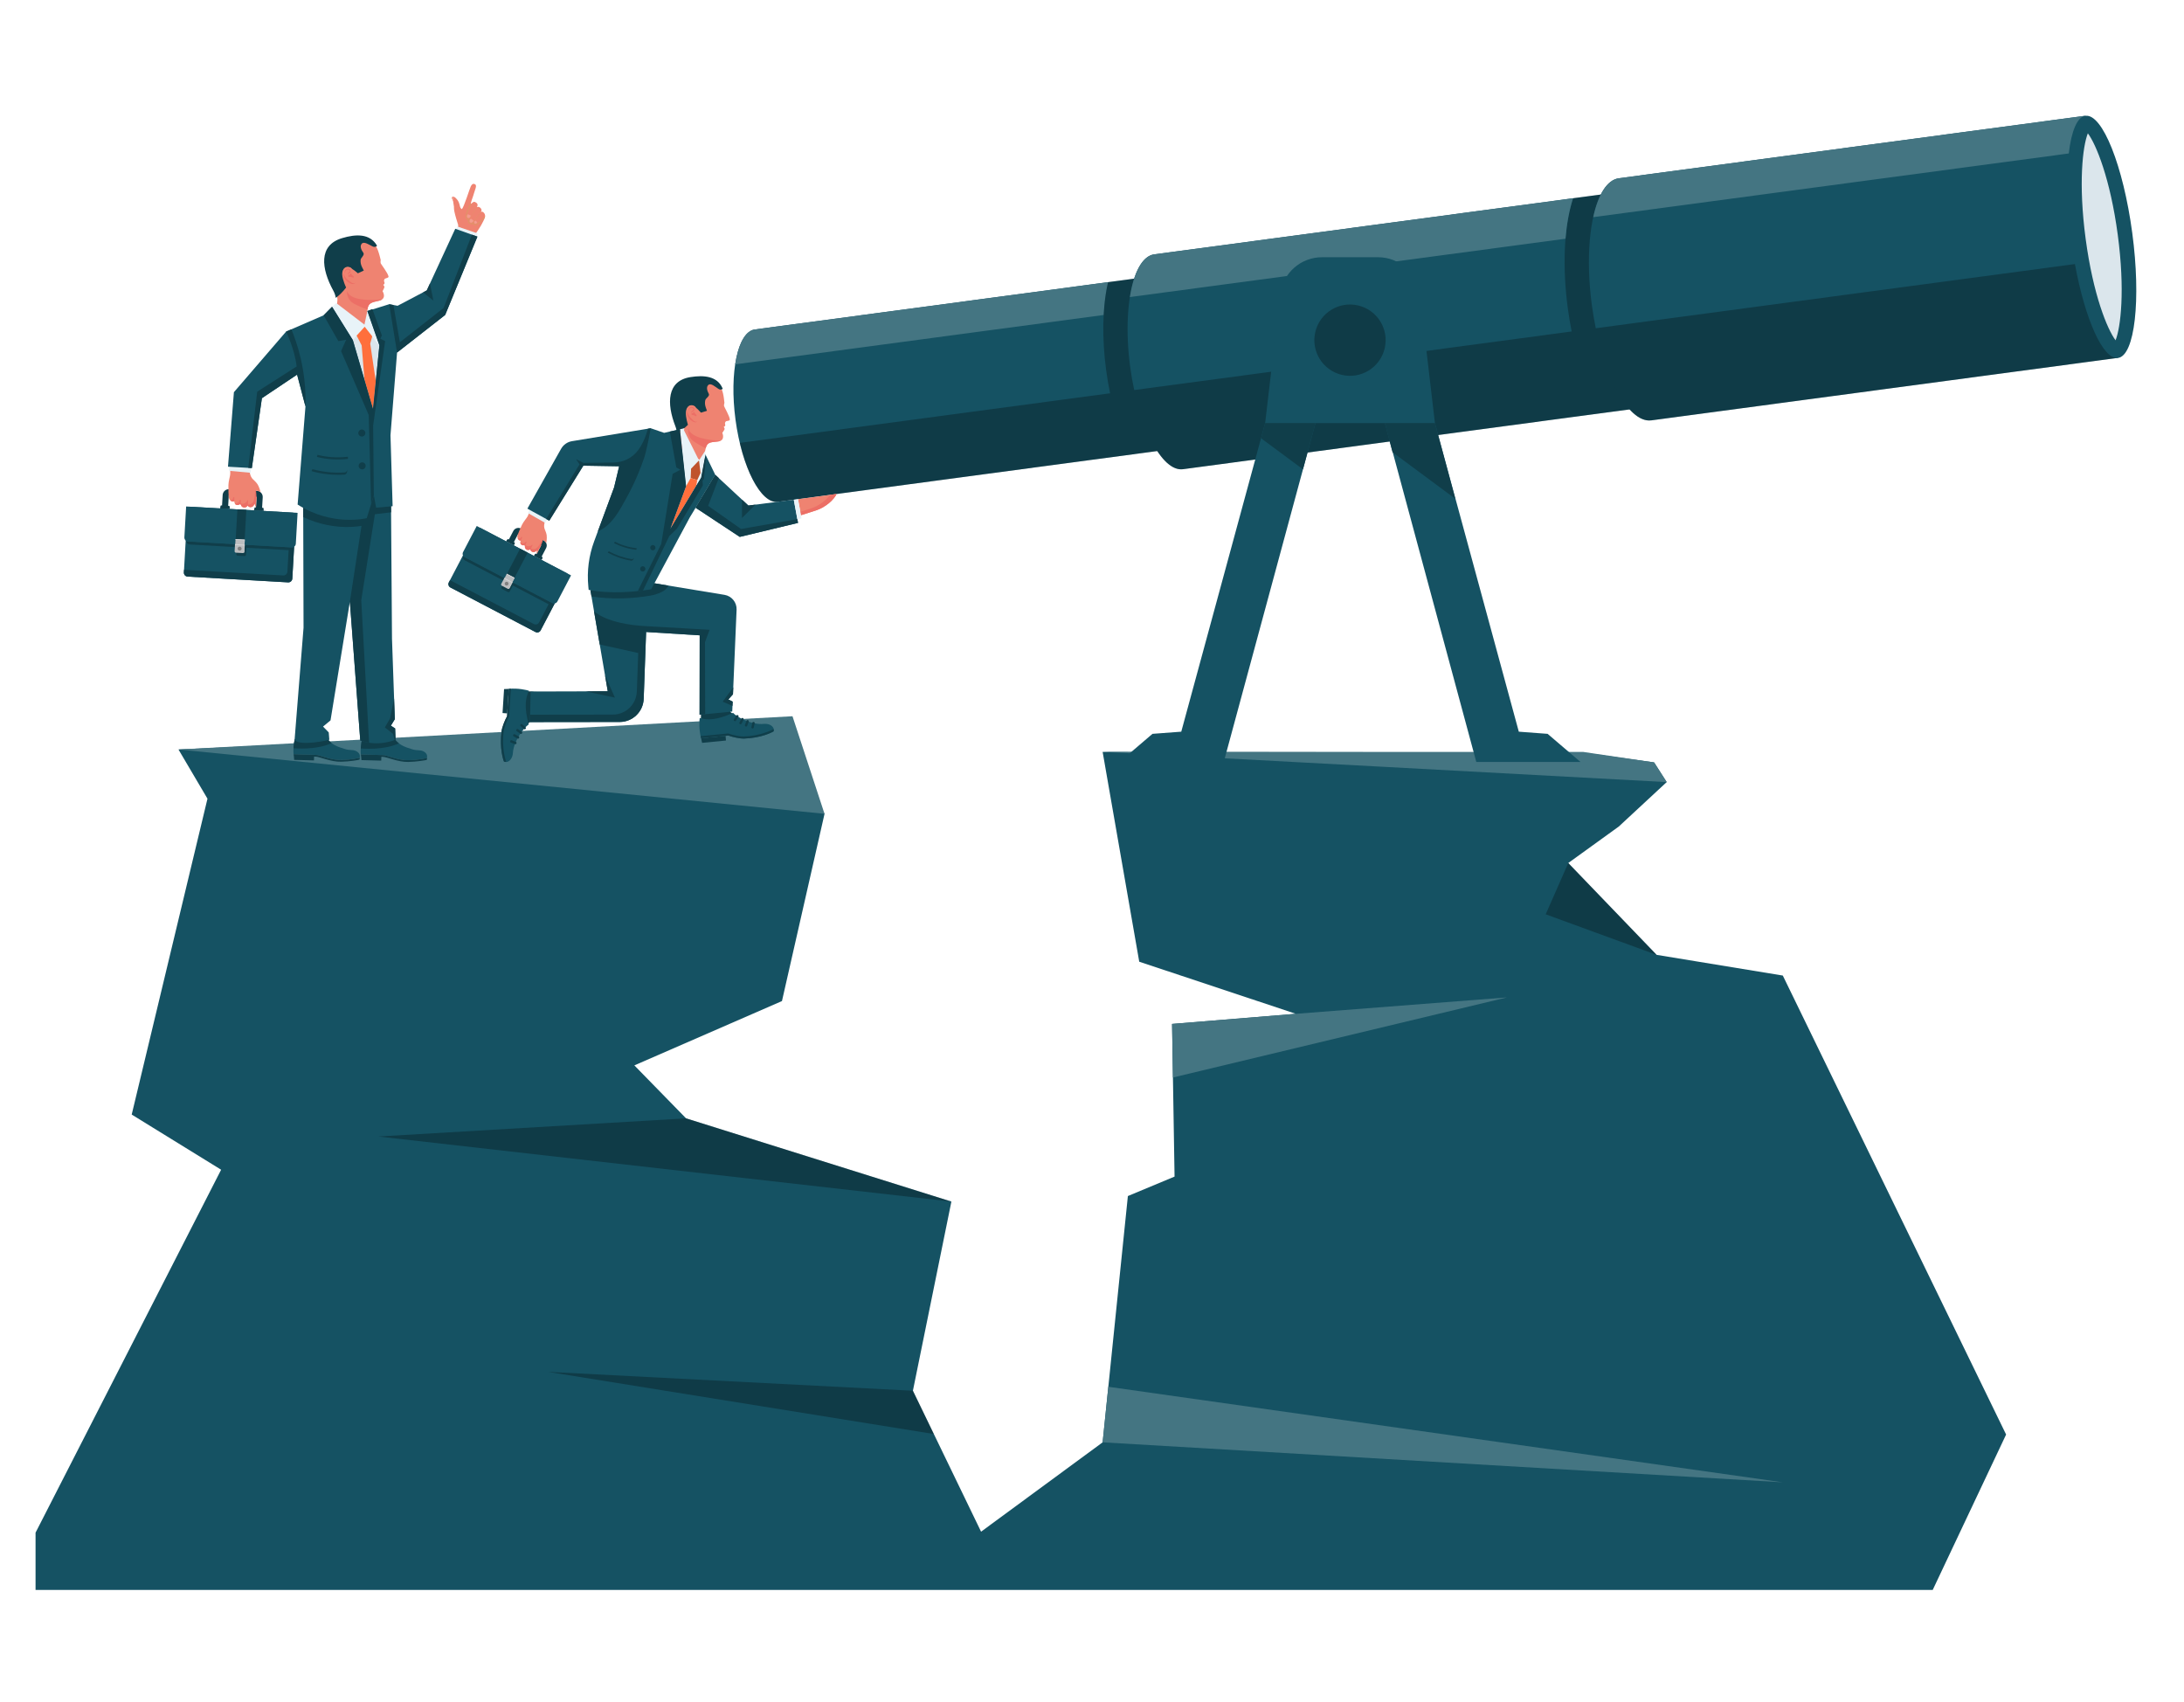<svg width="430" height="335" viewBox="0 0 430 335" fill="none" xmlns="http://www.w3.org/2000/svg">
<path d="M394.975 282.402L380.522 312.999H7V301.72L43.537 230.272L25.931 219.412L40.849 157.229L35.14 147.544L148.87 142.262L162.339 160.208L153.958 197.069L124.895 209.732L135.075 220.155L187.317 236.54L179.739 273.779L193.161 301.527L217.094 283.938L222.064 235.454L231.255 231.623L230.763 201.567L255.129 199.578L224.301 189.323L217.094 148.023L311.523 148.14L325.669 150.083L328.151 153.96L318.715 162.713L308.771 169.892L326.167 187.972L351.01 192.047L394.975 282.402Z" fill="#155263"/>
<path opacity="0.28" d="M187.316 236.542L74.488 223.733L135.076 220.158L187.316 236.542Z" fill="black"/>
<path opacity="0.28" d="M179.736 273.781L107.896 270.066L183.859 282.302L179.736 273.781Z" fill="black"/>
<path d="M162.337 160.207L35.139 147.547L156.031 141L162.337 160.207Z" fill="#447582"/>
<path d="M230.766 201.571L255.132 199.58L296.708 196.35L230.938 212.116L230.766 201.571Z" fill="#447582"/>
<path d="M217.094 148.027C218.54 148.027 328.15 153.965 328.15 153.965L325.668 150.087L311.732 148.027H217.094Z" fill="#447582"/>
<path d="M217.094 283.937L351.01 291.807L218.215 273L217.094 283.937Z" fill="#447582"/>
<path opacity="0.28" d="M308.771 169.895L304.324 179.989L326.168 187.975L308.771 169.895Z" fill="black"/>
<path d="M254.806 50.635L259.351 84.572L153.161 98.792C149.808 99.241 146.068 92.008 144.813 82.638C143.558 73.266 145.263 65.305 148.616 64.855L254.806 50.635Z" fill="#155263"/>
<path d="M218.162 55.543C217.699 57.533 217.417 59.717 217.296 62.008L144.746 71.724C145.351 67.768 146.72 65.11 148.617 64.856L218.162 55.543Z" fill="#447582"/>
<path d="M227.255 50.069L227.255 50.069C223.077 50.631 220.959 60.552 222.523 72.23C224.087 83.909 228.741 92.923 232.919 92.366C232.919 92.366 232.919 92.366 232.92 92.366L324.775 80.065L319.111 37.768L227.255 50.069Z" fill="#155263"/>
<path d="M410.606 22.785L416.989 70.449L325.134 82.75C320.424 83.38 315.179 73.222 313.416 60.06C311.654 46.897 314.041 35.717 318.751 35.086L410.606 22.785Z" fill="#155263"/>
<path d="M417.002 70.468C420.315 70.025 421.573 58.995 419.81 45.832C418.048 32.669 413.934 22.359 410.62 22.802C407.307 23.246 406.05 34.276 407.812 47.438C409.574 60.601 413.688 70.912 417.002 70.468Z" fill="#155263"/>
<path d="M416.526 66.993C414.892 64.816 412.111 58.035 410.639 47.04C409.167 36.046 410.065 28.772 411.068 26.242C412.702 28.419 415.483 35.2 416.955 46.195C418.427 57.189 417.529 64.463 416.526 66.993Z" fill="#DBE6EC"/>
<path opacity="0.28" d="M408.522 51.983L314.186 64.616C313.885 63.149 313.625 61.626 313.415 60.061C312.183 50.863 312.977 42.633 315.176 38.297L309.718 39.028C307.82 44.87 307.634 52.882 308.68 60.695C308.885 62.225 309.139 63.75 309.438 65.252L223.312 76.786C222.998 75.327 222.73 73.805 222.519 72.233C221.589 65.285 221.963 58.96 223.296 54.855L218.16 55.543C216.998 60.541 216.968 66.775 217.784 72.867C217.989 74.399 218.249 75.924 218.56 77.422L145.648 87.186C147.322 94.24 150.373 99.168 153.16 98.795L227.841 88.794C229.455 91.251 231.225 92.595 232.917 92.369L320.84 80.594C322.246 82.151 323.711 82.941 325.132 82.751L416.987 70.45C414.067 70.841 410.525 62.884 408.522 51.983Z" fill="black"/>
<path d="M410.604 22.785C408.962 23.005 407.827 25.824 407.312 30.211L313.68 42.75C314.652 38.301 316.416 35.398 318.749 35.086L410.604 22.785Z" fill="#447582"/>
<path d="M309.717 39.027C308.953 41.382 308.464 44.089 308.226 46.993L222.457 58.479C223.219 53.634 224.914 50.387 227.253 50.071L309.717 39.027Z" fill="#447582"/>
<path d="M282.517 83.29H249.09L252.056 57.967C252.544 53.787 256.086 50.637 260.294 50.637H271.313C275.52 50.637 279.063 53.787 279.554 57.967L282.517 83.29Z" fill="#155263"/>
<path opacity="0.28" d="M272.625 68.593C273.525 64.822 271.197 61.035 267.425 60.136C263.654 59.236 259.868 61.565 258.968 65.336C258.069 69.107 260.397 72.893 264.168 73.793C267.939 74.692 271.726 72.364 272.625 68.593Z" fill="black"/>
<path d="M232.575 144.039L226.908 144.463L220.43 149.999H230.955H240.945L259.002 83.289H249.09L232.575 144.039Z" fill="#155263"/>
<path d="M304.702 144.463L299.032 144.039L282.517 83.289H272.66L290.662 149.999H290.665H300.652H311.18L304.702 144.463Z" fill="#155263"/>
<path d="M286.515 98.178L274.169 89.024L272.658 83.291H282.515L286.515 98.178Z" fill="#103E4A"/>
<path d="M248.279 86.272L256.537 92.393L259.001 83.291H249.089L248.279 86.272Z" fill="#103E4A"/>
<path d="M84.062 149.23C84.108 149.081 84.111 148.855 84.07 148.69C83.933 148.137 83.277 147.744 82.604 147.714C82.051 147.69 81.573 147.644 81.092 147.48C79.678 147.068 78.342 146.569 77.512 145.186C73.869 146.81 72.434 146.078 71.28 145.556C71.28 145.556 71.275 145.575 71.272 145.59C71.14 146.082 70.931 147.489 71.044 148.52L71.098 148.883L71.045 148.52C75.743 148.658 75.637 148.619 76.132 148.778C77.754 149.298 78.763 149.532 79.622 149.614C80.374 149.686 81.012 149.641 81.848 149.57L81.847 149.568C82.701 149.474 83.511 149.35 84.062 149.23Z" fill="#155263"/>
<path d="M78.527 146.329C75.592 147.737 71.333 147.369 71.027 147.341C71.07 146.608 71.187 145.908 71.272 145.59C71.275 145.576 71.28 145.556 71.28 145.556C72.434 146.077 73.869 146.81 77.512 145.186C77.797 145.659 78.14 146.029 78.527 146.329Z" fill="#103E4A"/>
<path d="M83.947 149.607C83.761 149.667 82.067 149.964 80.379 149.997C78.387 150.041 76.179 149.014 75.397 148.993C75.397 148.993 75.28 148.99 75.084 148.985L75.059 149.737L71.163 149.634L71.101 148.882C71.1 148.881 71.099 148.881 71.099 148.881L71.045 148.518C75.743 148.656 75.638 148.617 76.132 148.775C79.174 149.751 80.06 149.721 81.848 149.568L81.848 149.566C82.707 149.471 83.524 149.346 84.076 149.224C84.076 149.398 84.105 149.556 83.947 149.607Z" fill="#103E4A"/>
<path d="M70.818 149.183C70.864 149.034 70.867 148.808 70.826 148.643C70.689 148.09 70.032 147.697 69.359 147.667C68.807 147.643 68.329 147.597 67.848 147.433C66.434 147.021 65.098 146.522 64.268 145.139C60.625 146.763 59.19 146.031 58.036 145.509C58.036 145.509 58.031 145.529 58.027 145.544C57.896 146.035 57.687 147.442 57.8 148.473L57.854 148.836L57.801 148.473C62.499 148.611 62.393 148.572 62.888 148.731C64.51 149.251 65.519 149.486 66.378 149.567C67.13 149.639 67.768 149.594 68.603 149.523L68.603 149.522C69.456 149.428 70.267 149.303 70.818 149.183Z" fill="#155263"/>
<path d="M65.283 146.282C62.348 147.691 58.089 147.323 57.783 147.294C57.825 146.561 57.943 145.862 58.027 145.544C58.031 145.529 58.036 145.509 58.036 145.509C59.19 146.031 60.625 146.763 64.268 145.139C64.552 145.613 64.896 145.983 65.283 146.282Z" fill="#103E4A"/>
<path d="M70.703 149.564C70.517 149.624 68.823 149.921 67.135 149.954C65.143 149.998 62.935 148.971 62.153 148.95C62.153 148.95 62.036 148.947 61.84 148.942L61.815 149.694L57.919 149.591L57.856 148.839C57.856 148.838 57.855 148.838 57.855 148.838L57.801 148.475C62.499 148.613 62.393 148.574 62.888 148.732C65.93 149.708 66.815 149.678 68.604 149.525L68.603 149.523C69.463 149.428 70.28 149.303 70.832 149.181C70.832 149.355 70.861 149.513 70.703 149.564Z" fill="#103E4A"/>
<path d="M77.798 143.401L76.955 142.855L77.734 141.578L77.179 125.746L76.983 98.848L59.696 99.754L59.764 123.565L57.998 145.669C59.196 146.999 64.841 145.639 64.841 145.639L64.723 144.182L63.604 143.033L65.076 141.811L68.884 118.461L70.93 145.776C74.6 147.099 77.875 145.612 77.875 145.612L77.798 143.401Z" fill="#155263"/>
<path d="M73.807 101.231L76.999 100.856L76.985 98.847L73.594 96.963L59.697 99.753L59.703 101.796C62.682 103.197 66.008 103.885 69.268 103.721C69.907 103.689 70.542 103.624 71.171 103.525L68.886 118.46L70.932 145.775C71.526 145.989 72.11 146.129 72.67 146.214L71.126 118.166L73.807 101.231Z" fill="#103E4A"/>
<path d="M77.877 145.613C77.877 145.613 77.815 145.64 77.7 145.684L77.391 144.475L75.773 143.202L76.799 141.428L77.593 137.521L77.594 137.523L77.736 141.578L76.957 142.856L77.8 143.402L77.877 145.613Z" fill="#103E4A"/>
<path d="M89.005 39.072C89.071 39.293 89.214 39.529 89.208 39.589C89.197 39.665 89.312 40.162 89.38 40.705C89.405 40.899 89.199 41.126 90.106 43.956C90.372 44.559 90.075 45.016 89.936 45.266L93.398 46.478C93.913 45.425 94.267 45.366 95.275 43.296C95.446 42.945 95.768 42.251 95.113 41.743C94.932 41.602 94.711 41.693 94.626 41.77C94.674 41.711 94.715 41.661 94.744 41.623C95.034 41.236 94.386 40.485 93.884 40.787C94.055 40.461 94.057 40.38 93.984 40.133C93.946 40.002 93.528 39.696 93.302 39.736C93.074 39.777 92.779 40.156 92.715 40.122C92.608 40.065 93.099 38.769 93.129 38.661C93.527 37.212 94.069 36.45 93.407 36.221C93.064 36.102 92.838 36.387 92.689 36.691C92.441 37.2 91.399 40.637 90.943 41.167C90.836 41.13 90.65 40.934 90.603 40.759C90.547 40.545 90.388 39.778 90.135 39.461C89.882 39.144 89.56 38.678 89.145 38.725C88.879 38.755 89.014 39.046 89.005 39.072Z" fill="#EF8371"/>
<path d="M89.208 39.575C89.195 39.475 88.961 39.103 88.98 38.885C89.073 38.803 89.167 38.769 89.24 38.845C89.399 39.011 89.288 39.374 89.208 39.575Z" fill="#F29C8D"/>
<path d="M92.799 43.098C92.744 43.056 92.658 43.076 92.609 43.142L92.54 43.233C92.4 43.421 92.414 43.668 92.571 43.786C92.728 43.904 92.97 43.848 93.11 43.66L93.178 43.57C93.228 43.503 93.223 43.416 93.168 43.374L92.799 43.098Z" fill="#F29C8D"/>
<path d="M92.613 42.672L92.662 42.566C92.694 42.496 92.674 42.417 92.616 42.391C92.613 42.389 92.185 42.192 92.182 42.191C92.124 42.167 92.054 42.203 92.022 42.272L91.973 42.378C91.876 42.59 91.94 42.828 92.117 42.909C92.296 42.991 92.516 42.884 92.613 42.672Z" fill="#F29C8D"/>
<path d="M93.645 43.459C93.603 43.424 93.536 43.437 93.494 43.487L93.437 43.556C93.32 43.697 93.321 43.892 93.44 43.991C93.559 44.09 93.75 44.055 93.868 43.913L93.925 43.844C93.966 43.794 93.966 43.725 93.924 43.69L93.645 43.459Z" fill="#F29C8D"/>
<path opacity="0.76" d="M93.098 44.062C93.242 44.343 93.692 44.47 94.205 44.096C94.537 43.855 94.701 43.691 95.436 42.916C95.463 42.829 95.487 42.738 95.499 42.642C95.504 42.605 95.506 42.567 95.508 42.528C95.291 42.766 94.996 43.064 94.867 43.22C94.668 43.46 93.836 44.227 93.547 44.126C93.456 44.12 93.379 44.08 93.328 44.019C93.09 43.744 93.395 43.529 94.741 41.702C94.693 41.721 94.653 41.746 94.627 41.771C94.676 41.712 94.264 42.242 94.064 42.513C93.083 43.843 93.058 43.92 92.797 43.941C92.656 43.954 92.523 43.902 92.43 43.775C92.188 43.442 92.299 43.404 93.938 40.759C93.921 40.767 93.903 40.776 93.886 40.787C93.932 40.697 93.691 41.059 93.627 41.165C93.013 42.176 92.902 42.354 92.604 42.847C92.374 43.225 91.807 43.048 91.867 42.547C91.874 42.394 91.923 42.206 91.994 41.998C92.098 41.706 92.768 40.131 92.787 40.094C92.756 40.117 92.731 40.129 92.716 40.121C92.688 40.106 92.701 40.003 92.738 39.857C92.596 40.075 92.467 40.303 92.432 40.394C92.039 41.433 91.084 43.081 92.177 43.24C91.936 43.859 92.557 44.375 93.098 44.062Z" fill="#DC9964"/>
<path d="M90.081 44.596L89.695 45.446L93.659 46.84L94.037 45.95L90.081 44.596Z" fill="#E8F3F8"/>
<path d="M45.119 96.305L50.582 96.618C51.252 96.657 51.763 97.23 51.725 97.9L51.571 100.581L50.364 100.512L50.518 97.831L45.044 97.516L44.89 100.198L43.684 100.129L43.837 97.447C43.876 96.778 44.45 96.266 45.119 96.305Z" fill="#103E4A"/>
<path d="M51.843 99.97L51.918 100.24L51.897 100.599L50.039 100.493L50.06 100.134L50.165 99.875L51.843 99.97Z" fill="#103E4A"/>
<path d="M45.162 99.588L45.236 99.858L45.216 100.217L43.357 100.11L43.378 99.752L43.483 99.492L45.162 99.588Z" fill="#103E4A"/>
<path d="M36.895 100.601L36.639 105.069H36.639L36.203 112.682C36.178 113.115 36.508 113.485 36.94 113.51L56.724 114.645C57.156 114.67 57.527 114.34 57.552 113.907L58.245 101.826C58.267 101.436 58.054 101.088 57.731 100.916L37.509 99.756C37.169 99.889 36.917 100.211 36.895 100.601Z" fill="#155263"/>
<path d="M57.911 107.627L57.551 113.905C57.527 114.338 57.155 114.669 56.724 114.644L36.94 113.509C36.508 113.485 36.177 113.113 36.203 112.68L36.233 112.161L55.755 113.281C56.187 113.306 56.559 112.975 56.583 112.542L56.825 108.306L48.516 107.83L48.437 109.217C48.428 109.369 48.299 109.482 48.148 109.474L46.782 109.395C46.632 109.386 46.516 109.257 46.524 109.107L46.604 107.72L37.366 107.189C36.968 107.166 36.658 106.849 36.637 106.459C36.749 106.538 36.885 106.587 37.032 106.595L56.859 107.733L57.422 107.766C57.603 107.776 57.773 107.723 57.911 107.627Z" fill="#103E4A"/>
<path d="M37.033 106.596L57.423 107.765C57.851 107.79 58.217 107.463 58.242 107.035L58.59 100.964L36.65 99.705L36.302 105.776C36.278 106.204 36.605 106.571 37.033 106.596Z" fill="#155263"/>
<path d="M46.35 107.122L48.111 107.223L48.504 100.376L46.742 100.275L46.35 107.122Z" fill="#103E4A"/>
<path d="M48.137 107.231L48.183 107.234L48.104 108.622C48.095 108.773 47.966 108.887 47.815 108.878L46.449 108.801C46.298 108.792 46.183 108.663 46.192 108.512L46.271 107.124L46.317 107.127L46.374 106.123L48.195 106.227L48.137 107.231Z" fill="#BCBEC0"/>
<path d="M48.14 107.231L48.185 107.234L48.106 108.621C48.1 108.717 48.047 108.799 47.969 108.843C47.999 108.802 48.019 108.752 48.022 108.697L48.096 107.398L46.264 107.292L46.273 107.124L48.076 107.228L48.125 106.37L46.369 106.27L46.377 106.123L48.197 106.227L48.14 107.231Z" fill="#D7D8D9"/>
<path d="M46.788 107.987C46.775 108.203 46.941 108.388 47.157 108.401C47.373 108.413 47.558 108.248 47.571 108.032C47.583 107.815 47.418 107.63 47.202 107.618C46.986 107.605 46.8 107.771 46.788 107.987Z" fill="#808080"/>
<path d="M50.365 96.602C50.354 96.83 50.335 97.279 50.319 97.815L50.518 97.826L50.403 99.837C50.231 99.642 50.175 99.364 50.166 99.121L50.165 99.1C49.956 99.482 49.856 99.795 49.378 99.837C49.277 99.843 49.175 99.839 49.073 99.792C48.894 99.711 48.798 99.611 48.755 99.509C48.617 99.752 48.382 99.958 47.985 99.896C47.649 99.841 47.5 99.614 47.436 99.393C47.4 99.265 47.244 99.214 47.14 99.296C47.034 99.377 46.924 99.436 46.734 99.42C46.176 99.373 46.14 98.898 46.13 98.689C46.128 98.663 46.098 98.65 46.077 98.666C45.789 98.896 45.193 98.544 45.081 98.046C44.964 97.516 44.967 96.231 44.973 95.497C44.979 94.766 45.323 93.712 45.332 93.296C45.336 93.112 45.328 92.508 45.316 91.894L49.131 92.114C49.136 92.332 49.142 92.53 49.15 92.678C49.18 93.306 49.36 93.817 49.633 94.162C49.845 94.435 50.38 94.831 50.677 95.294C50.738 95.39 51.082 95.937 51.316 96.916C51.12 96.743 50.864 96.631 50.582 96.615L50.365 96.602Z" fill="#EF8371"/>
<path d="M46.045 98.689C46.087 98.537 46.106 98.204 46.035 97.861C45.961 97.869 45.896 97.929 45.882 98.002C45.872 98.052 45.88 98.206 45.77 98.314C45.694 98.387 45.532 98.381 45.419 98.416C45.381 98.428 45.344 98.445 45.315 98.471C45.534 98.7 45.847 98.81 46.045 98.689Z" fill="#EC6F66"/>
<path d="M46.136 98.769L46.128 97.92C46.128 97.879 46.094 97.845 46.053 97.846C46.032 97.846 46.013 97.855 46 97.868C45.987 97.882 45.978 97.901 45.978 97.921L45.985 98.718C46.019 98.707 46.051 98.689 46.08 98.667C46.1 98.651 46.13 98.664 46.131 98.69C46.133 98.713 46.134 98.74 46.136 98.769Z" fill="#EC6F66"/>
<path d="M47.139 99.297C47.187 99.26 47.246 99.25 47.299 99.263C47.3 99.243 47.3 99.222 47.3 99.202C47.297 98.939 47.295 98.675 47.293 98.412C47.225 98.437 47.162 98.498 47.153 98.57C47.087 99.059 46.267 99.133 46.252 99.161C46.337 99.292 46.482 99.4 46.733 99.422C46.923 99.438 47.033 99.379 47.139 99.297Z" fill="#EC6F66"/>
<path d="M48.755 99.509C48.759 99.517 48.762 99.525 48.766 99.532C48.768 99.396 48.762 99.333 48.716 98.504C48.444 99.185 47.534 99.361 47.354 98.986C47.336 99.08 47.329 99.175 47.326 99.271C47.377 99.292 47.419 99.335 47.436 99.393C47.5 99.614 47.649 99.841 47.986 99.895C48.382 99.959 48.617 99.752 48.755 99.509Z" fill="#EC6F66"/>
<path d="M48.831 99.627L48.822 98.533C48.821 98.492 48.788 98.459 48.746 98.459C48.725 98.459 48.707 98.468 48.693 98.481C48.68 98.495 48.672 98.514 48.672 98.535L48.681 99.622C48.709 99.586 48.733 99.548 48.755 99.509C48.772 99.549 48.797 99.588 48.831 99.627Z" fill="#EC6F66"/>
<path d="M47.406 99.334L47.406 98.451C47.406 98.409 47.373 98.375 47.332 98.375C47.29 98.374 47.257 98.408 47.256 98.449L47.256 99.255C47.314 99.257 47.37 99.285 47.406 99.334Z" fill="#EC6F66"/>
<path d="M49.072 99.793C48.914 99.72 48.821 99.634 48.772 99.545C48.756 99.392 48.781 99.349 48.917 99.334C49.205 99.304 49.482 99.185 49.703 98.999C49.949 98.792 50.167 98.018 50.2 97.15C50.213 96.803 50.373 96.436 50.373 96.436L50.386 98.028L50.164 99.1C49.971 99.453 49.871 99.747 49.478 99.822C49.479 99.821 49.479 99.821 49.479 99.821C49.448 99.827 49.415 99.832 49.377 99.835C49.276 99.844 49.175 99.84 49.072 99.793Z" fill="#EC6F66"/>
<path d="M50.195 99.381C50.198 99.384 50.2 99.388 50.202 99.394C50.357 98.906 50.503 98.209 50.498 97.941C50.485 97.109 50.373 96.438 50.373 96.438C50.372 96.444 50.338 97.101 50.315 97.943C50.299 98.539 50.135 99.053 49.992 99.423C50.049 99.326 50.102 99.217 50.165 99.102L50.165 99.123C50.169 99.207 50.178 99.294 50.195 99.381Z" fill="#EC6F66"/>
<path d="M49.453 91.881L45.207 91.494L45.099 92.684L49.345 93.071L49.453 91.881Z" fill="#E6F1F6"/>
<path d="M66.435 58.775C66.388 58.319 66.135 57.677 65.822 57.105C64.443 54.589 61.973 48.72 67.432 47.096C73.747 45.217 74.382 48.952 74.952 51.171C74.952 51.171 74.884 51.648 74.96 51.839C75.035 52.03 76.393 53.787 76.494 54.426C76.534 54.676 76.172 54.717 75.805 54.855C75.805 54.855 75.593 54.983 75.608 55.339L75.727 55.71C75.727 55.71 75.703 55.963 75.453 56.063C75.453 56.063 75.665 56.327 75.693 56.463C75.722 56.599 75.325 57.321 75.325 57.321C75.325 57.321 76.276 58.839 74.614 59.205C72.099 59.757 72.332 59.879 72.267 63.764L72.317 64.567L66.096 61.143C66.096 61.144 66.499 59.385 66.435 58.775Z" fill="#EF8371"/>
<path d="M69.809 59.849C69.902 59.899 71.458 60.675 72.348 60.92C72.534 59.588 73.223 59.508 74.613 59.203C74.888 59.142 75.092 59.051 75.24 58.939C72.522 59.206 68.937 59.134 68.315 57.281C68.315 57.281 68.107 58.961 69.809 59.849Z" fill="#EC6F66"/>
<path d="M74.238 48.385C74.197 48.449 74.005 48.538 73.983 48.548C73.822 48.617 73.617 48.631 73.368 48.514C72.644 48.172 71.672 47.47 71.22 47.975C70.767 48.48 71.177 49.282 71.527 49.743C71.877 50.204 71.034 50.706 70.997 51.178C70.96 51.651 71.034 52.076 71.278 52.584C71.522 53.093 71.626 53.264 71.626 53.264L70.46 53.799C70.46 53.799 69.289 52.753 68.676 52.613C68.045 52.469 67.303 52.97 67.378 54.08C67.453 55.19 68.144 56.596 68.144 56.596C68.144 56.596 67.347 57.709 66.327 58.468V58.468L66.101 58.64C66.044 58.196 65.912 57.75 65.62 57.215C63.255 52.9 62.651 48.276 67.366 46.874C70.04 46.078 72.797 45.925 74.207 48.329L74.238 48.385Z" fill="#103E4A"/>
<path d="M67.662 52.982C67.885 52.618 68.383 52.36 69.046 52.675C69.046 52.675 69.396 52.887 69.402 53.594C69.408 54.302 70.342 54.769 69.955 55.676C69.952 55.679 69.655 55.988 69.059 55.541C68.459 55.091 68.194 54.886 68.008 54.587C67.854 54.337 67.271 53.62 67.662 52.982Z" fill="#EF8371"/>
<path d="M68.944 53.714C68.944 53.714 69.219 53.14 68.759 52.918C68.298 52.696 67.745 53.241 67.862 53.819C67.862 53.819 67.984 53.147 68.371 53.088C68.758 53.029 68.882 53.266 68.915 53.408C68.915 53.408 68.785 53.551 68.612 53.665C68.439 53.778 68.475 54.053 68.507 54.183C68.507 54.183 68.526 53.964 68.643 53.87C68.76 53.776 68.776 53.727 68.944 53.714Z" fill="#EC6F66"/>
<path d="M68.947 53.971L69.156 53.805C69.156 53.805 69.164 53.978 69.261 54.113C69.357 54.247 69.566 54.315 69.623 54.423C69.68 54.531 69.619 54.704 69.488 54.648C69.357 54.592 69.052 54.47 68.806 54.507C68.561 54.543 68.516 54.311 68.548 54.259C68.58 54.207 68.739 54.137 68.947 53.971Z" fill="#EC6F66"/>
<path d="M69.956 55.675C69.947 55.693 69.705 56.157 68.882 55.755C68.186 55.415 67.506 54.687 67.605 53.791C67.7 54.142 67.92 54.441 68.009 54.585C68.195 54.884 68.46 55.09 69.059 55.539C69.647 55.979 69.944 55.687 69.956 55.675Z" fill="#EC6F66"/>
<path d="M71.802 64.324L69.451 66.898L73.438 80.509L74.697 68.012L71.802 64.324Z" fill="#DBE6EC"/>
<path d="M78.177 69.403L76.88 85.691L77.303 99.651L74.058 99.94L73.601 97.529L72.206 102.001C72.206 102.001 65.498 103.729 58.599 99.324L60.141 80.016L58.495 73.746L51.566 78.387L49.584 92.143L44.887 91.873L46.054 77.204L56.327 65.278L63.716 62.073L65.384 60.381L69.453 66.899L73.44 80.509L74.698 68.011L72.325 61.23L76.627 59.888L78.285 60.193L84.025 57.17L89.635 45.033L93.996 46.582L87.648 62.001L78.177 69.403Z" fill="#155263"/>
<path d="M65.383 60.38L66.218 59.67L71.754 63.906L72.323 61.23L74.697 68.012L71.802 64.325L69.451 66.898L65.383 60.38Z" fill="#E8F3F8"/>
<path d="M71.804 64.324L70.215 66.064L71.209 67.988L71.771 74.811L73.439 80.509L73.988 75.06L72.89 67.651L73.286 66.213L71.804 64.324Z" fill="#FF6F3C"/>
<path d="M71.861 84.939C72.032 85.282 71.892 85.697 71.549 85.867C71.207 86.037 70.791 85.898 70.621 85.555C70.451 85.213 70.591 84.797 70.933 84.627C71.276 84.457 71.691 84.597 71.861 84.939Z" fill="#103E4A"/>
<path d="M71.922 91.4C72.092 91.743 71.953 92.158 71.61 92.328C71.267 92.498 70.852 92.359 70.682 92.016C70.512 91.674 70.651 91.258 70.994 91.088C71.336 90.918 71.752 91.058 71.922 91.4Z" fill="#103E4A"/>
<path d="M68.393 92.412C68.378 92.558 68.362 92.704 68.345 92.85C68.309 93.16 68.061 93.429 67.801 93.444C65.524 93.575 63.34 93.318 61.342 92.749C61.401 92.619 61.461 92.487 61.517 92.356C63.481 92.905 65.628 93.148 67.868 93.007C68.123 92.991 68.363 92.721 68.393 92.412Z" fill="#103E4A"/>
<path d="M68.507 89.91C68.508 90.053 68.508 90.195 68.506 90.339C66.346 90.589 64.275 90.427 62.4 89.944C62.441 89.81 62.479 89.676 62.516 89.543C64.354 90.011 66.386 90.165 68.507 89.91Z" fill="#103E4A"/>
<path d="M85.33 59.181L83.297 57.553L84.025 57.169L84.654 55.807L85.33 59.181Z" fill="#103E4A"/>
<path d="M93.995 46.581L87.648 62.001C86.195 63.136 79.409 68.438 78.175 69.402L76.627 59.887L77.455 60.04L78.731 67.377L87.345 60.62L92.905 46.193L93.995 46.581Z" fill="#103E4A"/>
<path d="M60.139 80.017C60.387 72.799 58.341 67.12 57.357 64.832L56.325 65.279C56.325 65.279 57.999 68.665 58.407 72.139L50.64 77.109L48.879 92.103L49.583 92.144L51.565 78.388L58.494 73.746V73.747L60.139 80.017Z" fill="#103E4A"/>
<path d="M73.468 83.749L73.599 97.53L73.064 99.246L72.599 81.702L67.156 69.132L68.152 66.879L66.62 67.151L63.715 62.073L65.383 60.381L69.452 66.899L73.438 80.51L74.697 68.012L72.323 61.23L73.315 60.836L75.188 66.036L74.882 66.669L75.83 67.156L73.468 83.749Z" fill="#103E4A"/>
<path d="M142.905 138.107L143.825 140.169L144.627 140.866L141.303 142.83L137.969 142.458L138.07 138.282L142.905 138.107Z" fill="#103E4A"/>
<path d="M142.85 144.854L142.934 145.779L138.231 146.238L138.041 145.326L142.85 144.854Z" fill="#103E4A"/>
<path d="M152.277 143.333C151.997 142.719 151.157 142.422 150.363 142.505C148.034 142.748 145.069 141.172 144.328 140.336C141.079 141.804 139.234 141.798 137.766 141.341C137.701 141.783 137.559 143.6 138.041 145.324C138.503 145.279 141.518 144.984 143.408 144.799C144.233 145.103 145.68 145.421 146.494 145.395C149.905 145.287 152.006 144.147 152.258 144.012C152.41 143.929 152.318 143.422 152.277 143.333Z" fill="#155263"/>
<path d="M144.508 141.591L144.976 140.871C145.147 140.609 145.542 140.867 145.372 141.129L144.905 141.849C144.734 142.111 144.338 141.853 144.508 141.591Z" fill="#103E4A"/>
<path d="M145.589 142.244L145.964 141.466C146.1 141.185 146.525 141.39 146.39 141.672L146.015 142.449C145.879 142.73 145.453 142.525 145.589 142.244Z" fill="#103E4A"/>
<path d="M146.673 142.717L146.966 141.911C147.074 141.617 147.517 141.78 147.411 142.073L147.117 142.879C147.01 143.173 146.566 143.011 146.673 142.717Z" fill="#103E4A"/>
<path d="M147.944 143.13L148.123 142.295C148.189 141.99 148.651 142.088 148.585 142.394L148.406 143.23C148.34 143.535 147.878 143.436 147.944 143.13Z" fill="#103E4A"/>
<path d="M152.256 144.012C152.004 144.147 149.903 145.286 146.492 145.395C145.678 145.42 144.231 145.103 143.405 144.799C141.516 144.983 138.501 145.279 138.039 145.324C138 145.19 137.967 145.054 137.938 144.919C139.493 144.766 142.037 144.517 143.365 144.388C144.191 144.692 145.638 145.01 146.452 144.984C149.464 144.888 151.674 143.866 152.322 143.535C152.351 143.718 152.357 143.958 152.256 144.012Z" fill="#103E4A"/>
<path d="M106.52 141.569L104.338 142.147L103.521 142.828L102.115 139.232L103.017 136L107.148 136.356L106.52 141.569Z" fill="#103E4A"/>
<path d="M99.87 140.436L98.943 140.371L99.243 135.655L100.174 135.613L99.87 140.436Z" fill="#103E4A"/>
<path d="M99.861 149.984C100.512 149.806 100.94 149.024 100.985 148.227C101.118 145.889 103.148 143.215 104.092 142.618C103.163 139.175 103.466 137.355 104.151 135.979C103.726 135.845 101.955 135.413 100.175 135.612C100.146 136.076 99.955 139.1 99.835 140.994C99.402 141.76 98.857 143.137 98.751 143.945C98.312 147.329 99.1 149.585 99.193 149.856C99.251 150.02 99.766 150.01 99.861 149.984Z" fill="#155263"/>
<path d="M102.826 142.588L103.462 143.165C103.694 143.376 103.375 143.724 103.144 143.515L102.508 142.938C102.277 142.728 102.594 142.378 102.826 142.588Z" fill="#103E4A"/>
<path d="M102.007 143.554L102.714 144.048C102.97 144.227 102.699 144.615 102.443 144.436L101.736 143.941C101.48 143.763 101.75 143.375 102.007 143.554Z" fill="#103E4A"/>
<path d="M101.365 144.551L102.113 144.97C102.387 145.123 102.154 145.535 101.882 145.382L101.134 144.963C100.861 144.811 101.092 144.398 101.365 144.551Z" fill="#103E4A"/>
<path d="M100.754 145.735L101.55 146.046C101.84 146.16 101.67 146.601 101.378 146.487L100.582 146.176C100.291 146.062 100.463 145.622 100.754 145.735Z" fill="#103E4A"/>
<path d="M99.193 149.857C99.1 149.586 98.312 147.33 98.752 143.946C98.857 143.138 99.402 141.761 99.835 140.995C99.955 139.1 100.146 136.077 100.175 135.613C100.314 135.597 100.453 135.585 100.591 135.578C100.494 137.138 100.331 139.689 100.246 141.021C99.814 141.788 99.269 143.164 99.163 143.972C98.776 146.96 99.43 149.306 99.653 149.999C99.469 149.998 99.231 149.965 99.193 149.857Z" fill="#103E4A"/>
<path d="M145.025 120.033L144.314 136.671L143.406 137.698L144.251 138.126L144.168 140.078L137.737 140.706L137.76 125.071L127.211 124.41L126.734 137.575C126.642 140.112 124.559 142.124 122.019 142.128L104.34 142.15L104.471 136.129L119.661 136.086L116.243 116.184L126.664 114.469L142.642 117.101C144.064 117.334 145.087 118.594 145.025 120.033Z" fill="#155263"/>
<path d="M127.211 124.41L127.049 128.862L126.734 137.575C126.642 140.112 124.559 142.123 122.019 142.128L104.34 142.15L104.372 140.695L120.669 140.674C123.208 140.672 125.291 138.66 125.383 136.122L125.658 128.553L118.078 126.872L117.145 121.434L124.417 123.462L127.211 124.41Z" fill="#103E4A"/>
<path d="M131.591 115.278C131.254 115.902 130.992 116.189 130.23 116.559C129.519 116.904 128.758 117.138 127.978 117.267C124.267 117.879 120.423 118.017 116.457 117.424L116.244 116.182L126.665 114.467L131.591 115.278Z" fill="#103E4A"/>
<path d="M107.046 106.391L102.579 104.052C102.032 103.765 101.356 103.977 101.069 104.524L100.188 106.207L99.995 106.106L99.808 106.284L99.654 106.577L101.174 107.373L101.327 107.079L101.367 106.825L101.174 106.723L102.055 105.041L106.532 107.384L105.651 109.068L105.458 108.967L105.271 109.144L105.118 109.438L106.637 110.233L106.791 109.94L106.83 109.684L106.638 109.583L107.519 107.901C107.805 107.353 107.594 106.677 107.046 106.391Z" fill="#103E4A"/>
<path d="M93.723 104.422L91.743 108.203L91.744 108.203L88.371 114.646C88.179 115.012 88.32 115.464 88.686 115.656L105.429 124.421C105.794 124.613 106.246 124.472 106.438 124.105L111.791 113.881C111.964 113.551 111.916 113.165 111.702 112.889L94.589 103.929C94.241 103.911 93.896 104.092 93.723 104.422Z" fill="#155263"/>
<path d="M109.22 118.788L106.437 124.102C106.247 124.468 105.794 124.609 105.428 124.419L88.685 115.652C88.32 115.461 88.179 115.008 88.371 114.643L88.601 114.203L105.123 122.854C105.489 123.045 105.942 122.904 106.132 122.537L108.009 118.952L100.977 115.271L100.363 116.445C100.295 116.573 100.139 116.621 100.01 116.554L98.855 115.949C98.728 115.882 98.678 115.724 98.744 115.597L99.359 114.423L91.541 110.329C91.204 110.152 91.059 109.755 91.195 109.408C91.261 109.521 91.36 109.617 91.484 109.682L108.263 118.467L108.74 118.717C108.893 118.797 109.062 118.818 109.22 118.788Z" fill="#103E4A"/>
<path d="M91.485 109.684L108.741 118.718C109.103 118.908 109.55 118.768 109.74 118.406L112.43 113.268L93.862 103.547L91.172 108.684C90.983 109.047 91.123 109.494 91.485 109.684Z" fill="#155263"/>
<path d="M99.359 113.819L100.85 114.6L103.883 108.806L102.392 108.026L99.359 113.819Z" fill="#103E4A"/>
<path d="M100.882 114.601L100.921 114.622L100.306 115.797C100.239 115.924 100.082 115.973 99.954 115.906L98.798 115.301C98.671 115.234 98.621 115.077 98.688 114.95L99.303 113.775L99.341 113.795L99.786 112.945L101.327 113.752L100.882 114.601Z" fill="#BCBEC0"/>
<path d="M100.88 114.602L100.919 114.622L100.304 115.796C100.262 115.877 100.183 115.927 100.098 115.935C100.141 115.911 100.177 115.876 100.202 115.828L100.777 114.729L99.227 113.917L99.301 113.775L100.827 114.574L101.206 113.848L99.72 113.07L99.784 112.945L101.325 113.752L100.88 114.602Z" fill="#D7D8D9"/>
<path d="M99.41 114.728C99.314 114.911 99.385 115.137 99.568 115.233C99.751 115.328 99.977 115.258 100.072 115.075C100.168 114.892 100.098 114.666 99.915 114.57C99.731 114.474 99.506 114.545 99.41 114.728Z" fill="#808080"/>
<path d="M107.34 102.542C107.127 103.081 107.084 103.579 107.181 103.973C107.257 104.282 107.555 104.818 107.628 105.319C107.643 105.423 107.724 106.013 107.548 106.925C107.449 106.704 107.277 106.513 107.046 106.392L106.869 106.299C106.774 106.486 106.587 106.855 106.37 107.3L106.532 107.385L105.672 109.029C105.601 108.8 105.66 108.545 105.744 108.338L105.752 108.32C105.432 108.562 105.229 108.786 104.811 108.639C104.724 108.607 104.64 108.565 104.572 108.486C104.453 108.35 104.41 108.23 104.413 108.127C104.205 108.279 103.929 108.363 103.62 108.16C103.359 107.985 103.32 107.739 103.349 107.529C103.367 107.408 103.257 107.306 103.138 107.335C103.018 107.363 102.903 107.371 102.75 107.285C102.299 107.033 102.45 106.621 102.52 106.442C102.529 106.42 102.509 106.397 102.486 106.402C102.156 106.486 101.789 105.965 101.885 105.503C101.988 105.014 102.479 103.936 102.763 103.323C103.046 102.711 103.735 101.957 103.9 101.612C104.065 101.266 104.986 99.109 104.986 99.109L108.221 100.539C108.125 100.719 107.552 102.003 107.34 102.542Z" fill="#EF8371"/>
<path d="M101.92 105.949C102.022 106.239 102.263 106.458 102.486 106.404C102.51 106.396 102.53 106.42 102.521 106.442C102.518 106.453 102.512 106.464 102.508 106.475L102.81 105.795C102.856 105.694 102.671 105.64 102.574 105.77C102.547 105.808 102.496 105.941 102.362 105.989C102.256 106.027 102.05 105.91 101.92 105.949Z" fill="#EC6F66"/>
<path d="M102.443 106.882C102.487 107.165 102.794 107.412 103.138 107.334C103.257 107.304 103.366 107.407 103.348 107.527C103.267 108.111 103.895 108.501 104.412 108.125C104.409 108.301 104.549 108.544 104.81 108.637C105.229 108.785 105.432 108.56 105.752 108.319C105.718 108.401 105.693 108.467 105.671 108.564C105.677 108.564 106.375 107.697 106.473 107.471C106.62 107.141 106.837 106.545 106.94 106.16C106.94 106.16 106.665 106.409 106.523 106.696C105.549 108.638 104.826 108.026 104.532 108.026L104.84 107.332C104.889 107.235 104.768 107.233 104.752 107.239C104.735 107.246 104.69 107.328 104.69 107.328C104.236 107.685 103.562 107.545 103.452 107.237L103.682 106.727C103.73 106.624 103.52 106.546 103.425 106.729C103.213 107.129 102.467 106.864 102.443 106.882Z" fill="#EC6F66"/>
<path d="M107.886 101.978L104.469 100.039L103.926 100.996L107.343 102.935L107.886 101.978Z" fill="#E8F3F8"/>
<path d="M138.86 89.412L138.045 94.021L131.963 104.134L135.081 95.698L133.869 84.509L131.882 84.957L130.756 85.211L128.126 84.304C128.126 84.303 128.126 84.303 128.126 84.303L128.123 84.303L112.627 86.847C111.717 86.993 110.925 87.548 110.473 88.35L103.836 100.129L108.146 102.499L114.848 91.671L121.908 91.787L120.908 95.948L116.982 106.562C115.931 109.398 115.539 112.437 115.833 115.448L115.898 116.117C118.069 116.553 120.384 116.638 122.415 116.577C125.679 116.478 128.204 116.001 128.204 116.001C129.125 114.32 127.992 116.426 135.826 101.829L136.485 100.744L140.821 93.465L138.86 89.412Z" fill="#155263"/>
<path d="M133.545 85.478C133.557 85.036 133.397 84.392 133.17 83.806C132.171 81.231 130.553 75.318 135.968 74.456C142.232 73.459 142.367 77.104 142.632 79.293C142.632 79.293 142.507 79.741 142.555 79.933C142.603 80.124 143.677 81.972 143.693 82.594C143.7 82.838 143.349 82.832 142.982 82.917C142.982 82.917 142.763 83.013 142.733 83.354L142.799 83.724C142.799 83.724 142.744 83.962 142.493 84.026C142.493 84.026 142.662 84.305 142.672 84.438C142.682 84.571 142.213 85.21 142.213 85.21C142.213 85.21 142.929 86.78 141.297 86.919C138.9 87.123 139.047 87.183 138.482 90.975L132.922 87.695C132.922 87.695 133.529 86.067 133.545 85.478Z" fill="#EF8371"/>
<path d="M141.902 86.76C141.749 86.841 141.552 86.897 141.296 86.918C139.713 87.054 139.24 87.126 138.938 88.253C138.078 87.841 136.705 86.984 136.63 86.93C135.117 85.867 135.527 84.291 135.527 84.291C135.883 86.115 139.285 86.664 141.902 86.76Z" fill="#EC6F66"/>
<path d="M142.3 76.545C142.254 76.601 142.059 76.662 142.037 76.668C141.874 76.714 141.677 76.702 141.454 76.558C140.806 76.14 139.968 75.349 139.472 75.773C138.976 76.198 139.266 77.015 139.542 77.499C139.818 77.983 138.951 78.356 138.856 78.803C138.761 79.249 138.778 79.664 138.946 80.18C139.115 80.696 139.192 80.872 139.192 80.872L138.013 81.236C138.013 81.236 137.027 80.09 136.46 79.88C135.875 79.663 135.104 80.047 135.036 81.116C134.967 82.185 135.449 83.614 135.449 83.614C135.449 83.614 134.548 84.576 133.48 85.171V85.171L133.242 85.307C133.244 84.876 133.174 84.434 132.962 83.886C131.249 79.47 131.255 74.981 135.933 74.237C138.584 73.814 141.235 74.016 142.278 76.487L142.3 76.545Z" fill="#103E4A"/>
<path d="M135.444 80.102C135.703 79.783 136.211 79.599 136.805 79.984C136.805 79.984 137.111 80.23 137.028 80.906C136.945 81.583 137.778 82.146 137.294 82.963C137.29 82.965 136.968 83.222 136.455 82.721C135.939 82.216 135.712 81.987 135.573 81.678C135.457 81.421 134.991 80.662 135.444 80.102Z" fill="#EF8371"/>
<path d="M136.577 80.963C136.577 80.963 136.912 80.45 136.501 80.18C136.09 79.91 135.492 80.361 135.531 80.927C135.823 80.018 136.544 80.223 136.588 80.668C136.297 80.912 136.048 80.856 136.101 81.356C136.158 81.099 136.376 80.953 136.577 80.963Z" fill="#EC6F66"/>
<path d="M136.55 81.208L136.77 81.076C136.736 81.492 137.076 81.557 137.138 81.725C137.179 81.836 137.099 81.993 136.981 81.923C136.863 81.853 136.587 81.698 136.348 81.702C136.109 81.706 136.096 81.478 136.133 81.433C136.17 81.388 136.33 81.34 136.55 81.208Z" fill="#EC6F66"/>
<path d="M137.293 82.963C136.844 83.633 134.935 82.299 135.287 80.869C135.333 81.216 135.506 81.53 135.573 81.678C135.712 81.987 135.939 82.216 136.455 82.721C136.96 83.215 137.28 82.973 137.293 82.963Z" fill="#EC6F66"/>
<path d="M133.869 84.509L134.75 84.299L134.667 84.704L137.623 90.638L138.818 88.79L138.875 89.65L138.045 94.021L131.963 104.134L135.079 95.697L133.869 84.509Z" fill="#E8F3F8"/>
<path d="M136.058 92.272L135.98 94.116L137.281 94.512L137.929 93.096L137.623 90.639L136.058 92.272Z" fill="#BF532D"/>
<path d="M135.98 94.115L135.079 95.697L131.963 104.135L137.088 95.613L137.28 94.511L135.98 94.115Z" fill="#FF6F3C"/>
<path d="M128.132 84.304C128.025 84.888 127.302 88.737 126.83 90.129C126.191 92.019 125.105 94.811 123.464 97.8C121.904 100.643 120.474 103.424 117.704 104.608L120.908 95.947L121.908 91.786L114.849 91.67L108.146 102.499L107.529 102.16L114.105 91.408L113.4 90.375L114.85 91.122L120.836 91.051C122.717 91.027 124.493 90.148 125.623 88.644C126.363 87.656 127.062 86.288 127.569 84.395L128.124 84.303H128.126L128.132 84.304Z" fill="#103E4A"/>
<path d="M129.05 107.784C129.069 108.069 128.853 108.316 128.568 108.335C128.282 108.354 128.036 108.138 128.017 107.853C127.998 107.568 128.214 107.321 128.499 107.302C128.784 107.283 129.031 107.499 129.05 107.784Z" fill="#103E4A"/>
<path d="M127.068 111.956C127.086 112.241 126.871 112.488 126.585 112.507C126.3 112.526 126.053 112.31 126.034 112.025C126.015 111.739 126.231 111.493 126.517 111.474C126.802 111.455 127.048 111.671 127.068 111.956Z" fill="#103E4A"/>
<path d="M124.856 109.724C124.821 109.828 124.785 109.932 124.747 110.035C124.669 110.255 124.443 110.409 124.251 110.376C122.57 110.088 121.022 109.533 119.662 108.783C119.727 108.698 119.793 108.612 119.856 108.525C121.194 109.256 122.718 109.795 124.373 110.069C124.562 110.1 124.782 109.944 124.856 109.724Z" fill="#103E4A"/>
<path d="M125.361 107.92C125.338 108.024 125.313 108.128 125.288 108.233C123.672 108.051 122.191 107.584 120.906 106.917C120.958 106.826 121.009 106.735 121.058 106.645C122.318 107.295 123.773 107.749 125.361 107.92Z" fill="#103E4A"/>
<path d="M138.596 94.298L138.322 94.61L138.385 95.56L133.294 104.054L131.767 105.545L126.605 116.245C126.295 116.283 125.951 116.324 125.572 116.364L130.188 107.088L132.434 93.274L133.957 92.475L133.155 92.015L131.883 84.958L133.87 84.51L135.08 95.697L131.963 104.136L138.046 94.022L138.875 89.65L138.969 90.489L138.596 94.298Z" fill="#103E4A"/>
<path d="M127.211 124.407C119.898 124.374 117.144 121.432 117.144 121.432L116.951 120.311C116.951 120.311 119.284 122.836 127.131 123.262L139.712 123.977L138.806 126.41L138.838 140.595L137.736 140.703L137.76 125.069L127.211 124.407Z" fill="#103E4A"/>
<path d="M115.289 136.096L119.661 136.084L119.119 132.932L121.072 137.34L115.289 136.096Z" fill="#103E4A"/>
<path d="M144.314 136.669L143.407 137.695L144.252 138.123L144.216 138.968L142.289 138.127L144.372 135.305L144.314 136.669Z" fill="#103E4A"/>
<path d="M136.955 99.953L145.648 105.692L157.124 102.935L156.285 98.375L147.339 99.519L140.821 93.463L136.955 99.953Z" fill="#155263"/>
<path d="M140.821 93.465L136.955 99.954L145.648 105.694L157.124 102.937L156.987 102.193L145.901 104.135L139.423 99.579L141.522 94.116L140.821 93.465Z" fill="#103E4A"/>
<path d="M148.752 99.339L146.086 101.971V98.353L147.341 99.519L148.752 99.339Z" fill="#103E4A"/>
<path d="M157.689 101.428L160.595 100.505C162.641 99.856 164.27 98.257 164.713 97.25L157.123 98.265L157.689 101.428Z" fill="#EF8371"/>
<path d="M164.715 97.25C164.272 98.256 162.642 99.855 160.597 100.503L157.692 101.427L157.572 100.755L159.659 100.094C161.34 99.558 162.741 98.382 163.433 97.421L164.715 97.25Z" fill="#EC6F66"/>
<path d="M156.987 102.193L157.806 102.071L157.124 98.264L156.285 98.377L156.987 102.193Z" fill="#E8F3F8"/>
</svg>
